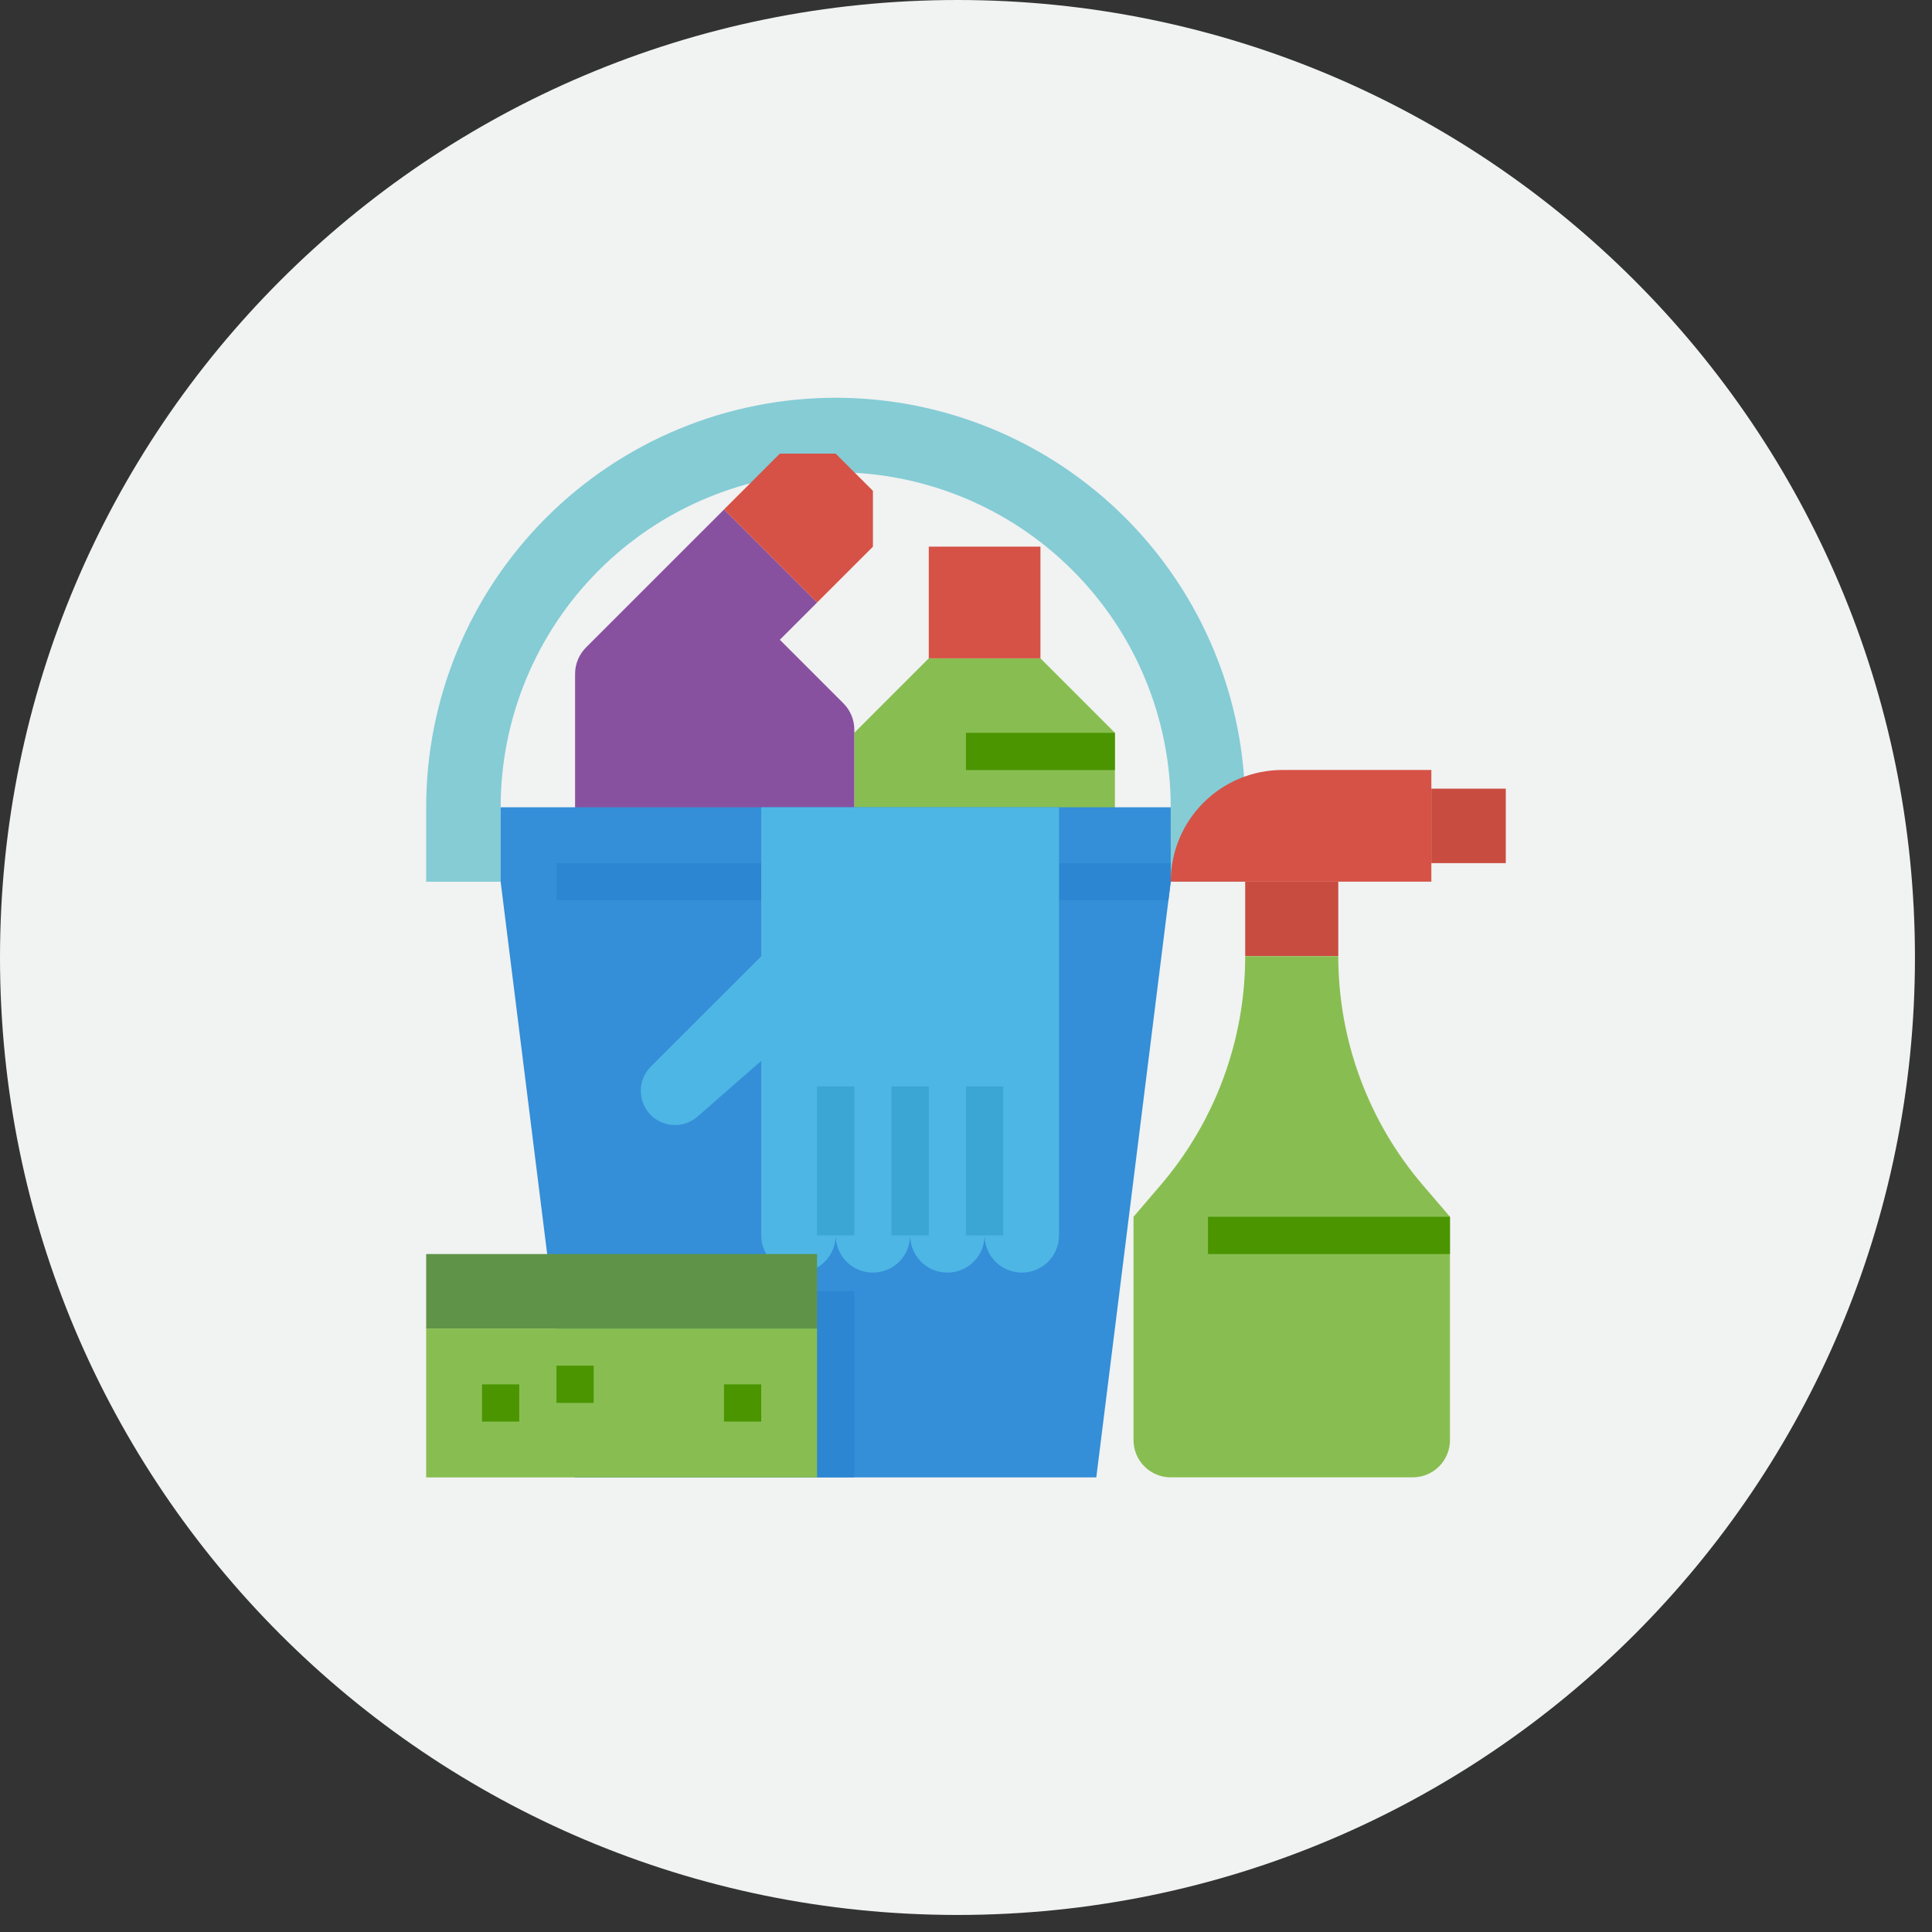 <svg width="68" height="68" viewBox="0 0 68 68" fill="none" xmlns="http://www.w3.org/2000/svg">
<rect x="0" y="0" width="68" height="68" fill="#333333" stroke="none"/>
<path d="M33.7 67.4C52.312 67.4 67.4 52.312 67.4 33.7C67.4 15.088 52.312 0 33.7 0C15.088 0 0 15.088 0 33.7C0 52.312 15.088 67.4 33.7 67.4Z" fill="#F1F2F2"/>
<path d="M15 28.413V31.034H17.621V28.413C17.621 25.286 18.863 22.286 21.075 20.075C23.286 17.863 26.286 16.621 29.413 16.621C32.541 16.621 35.541 17.863 37.752 20.075C39.964 22.286 41.206 25.286 41.206 28.413V31.034H43.827V28.413C43.827 24.591 42.308 20.925 39.605 18.222C36.902 15.519 33.236 14 29.413 14C25.591 14 21.925 15.519 19.222 18.222C16.519 20.925 15 24.591 15 28.413Z" fill="#85CCD5"/>
<path d="M39.241 32.344H30.069V25.792L32.689 23.171H36.62L39.241 25.792V32.344Z" fill="#88BE51"/>
<path d="M32.69 19.24H36.62V23.171H32.69V19.24Z" fill="#D65246"/>
<path d="M33.999 25.793H39.241V27.103H33.999V25.793Z" fill="#4A9500"/>
<path d="M20.625 22.789L25.483 17.932L28.759 21.207L27.448 22.518L29.685 24.755C29.931 25 30.069 25.334 30.069 25.681V38.897C30.069 39.244 29.931 39.578 29.685 39.823C29.439 40.069 29.106 40.207 28.759 40.207H21.552C21.204 40.207 20.871 40.069 20.625 39.823C20.38 39.578 20.241 39.244 20.241 38.897V23.716C20.241 23.368 20.38 23.035 20.625 22.789Z" fill="#8851A0"/>
<path d="M25.482 17.931L27.448 15.966H29.413L30.724 17.276V19.242L28.758 21.207L25.482 17.931Z" fill="#D65246"/>
<path d="M41.206 28.414V31.034L38.586 51.999H20.241L17.621 31.034V28.414H41.206Z" fill="#348ED8"/>
<path d="M41.206 30.379V31.035L41.124 31.69H19.586V30.379H41.206Z" fill="#2C86D1"/>
<path d="M30.069 45.446V51.998H20.241L19.422 45.446H30.069Z" fill="#2C86D1"/>
<path d="M50.379 31.032H41.206C41.206 29.989 41.62 28.99 42.358 28.252C43.095 27.515 44.095 27.101 45.137 27.101H50.379V31.032Z" fill="#D65246"/>
<path d="M50.378 27.758H52.999V30.379H50.378V27.758Z" fill="#C94C41"/>
<path d="M43.827 31.032H47.103V33.653H43.827V31.032Z" fill="#C94C41"/>
<path d="M47.103 33.654H43.827C43.827 36.613 42.768 39.475 40.842 41.722L39.896 42.826V50.688C39.896 51.035 40.034 51.369 40.28 51.614C40.526 51.86 40.859 51.998 41.206 51.998H49.723C50.071 51.998 50.404 51.86 50.65 51.614C50.896 51.369 51.034 51.035 51.034 50.688V42.826L50.087 41.722C48.161 39.475 47.103 36.613 47.103 33.654Z" fill="#88BE51"/>
<path d="M42.517 42.827H51.034V44.138H42.517V42.827Z" fill="#4A9500"/>
<path d="M22.905 37.542L26.793 33.655V28.414H37.275V43.482C37.275 43.83 37.137 44.163 36.891 44.409C36.646 44.654 36.312 44.792 35.965 44.792C35.617 44.792 35.284 44.654 35.038 44.409C34.793 44.163 34.655 43.83 34.655 43.482C34.655 43.83 34.517 44.163 34.271 44.409C34.025 44.654 33.692 44.792 33.344 44.792C32.997 44.792 32.663 44.654 32.418 44.409C32.172 44.163 32.034 43.83 32.034 43.482C32.034 43.83 31.896 44.163 31.65 44.409C31.404 44.654 31.071 44.792 30.724 44.792C30.376 44.792 30.043 44.654 29.797 44.409C29.551 44.163 29.413 43.83 29.413 43.482C29.413 43.83 29.275 44.163 29.029 44.409C28.784 44.654 28.451 44.792 28.103 44.792C27.756 44.792 27.422 44.654 27.177 44.409C26.931 44.163 26.793 43.83 26.793 43.482V37.34L24.551 39.301C24.422 39.414 24.27 39.498 24.106 39.548C23.942 39.598 23.769 39.612 23.599 39.589C23.429 39.567 23.265 39.508 23.12 39.417C22.974 39.327 22.85 39.206 22.755 39.063C22.6 38.831 22.531 38.553 22.558 38.276C22.586 37.998 22.708 37.739 22.905 37.542Z" fill="#4DB6E4"/>
<path d="M33.999 38.24H35.31V43.481H33.999V38.24Z" fill="#3BA5D3"/>
<path d="M31.379 38.24H32.689V43.481H31.379V38.24Z" fill="#3BA5D3"/>
<path d="M28.758 38.24H30.069V43.481H28.758V38.24Z" fill="#3BA5D3"/>
<path d="M15 46.759H28.758V52H15V46.759Z" fill="#88BE51"/>
<path d="M15 44.138H28.758V46.758H15V44.138Z" fill="#5F9448"/>
<path d="M16.966 48.725H18.276V50.035H16.966V48.725Z" fill="#4A9500"/>
<path d="M19.586 48.067H20.896V49.377H19.586V48.067Z" fill="#4A9500"/>
<path d="M25.482 48.725H26.793V50.035H25.482V48.725Z" fill="#4A9500"/>
</svg>
